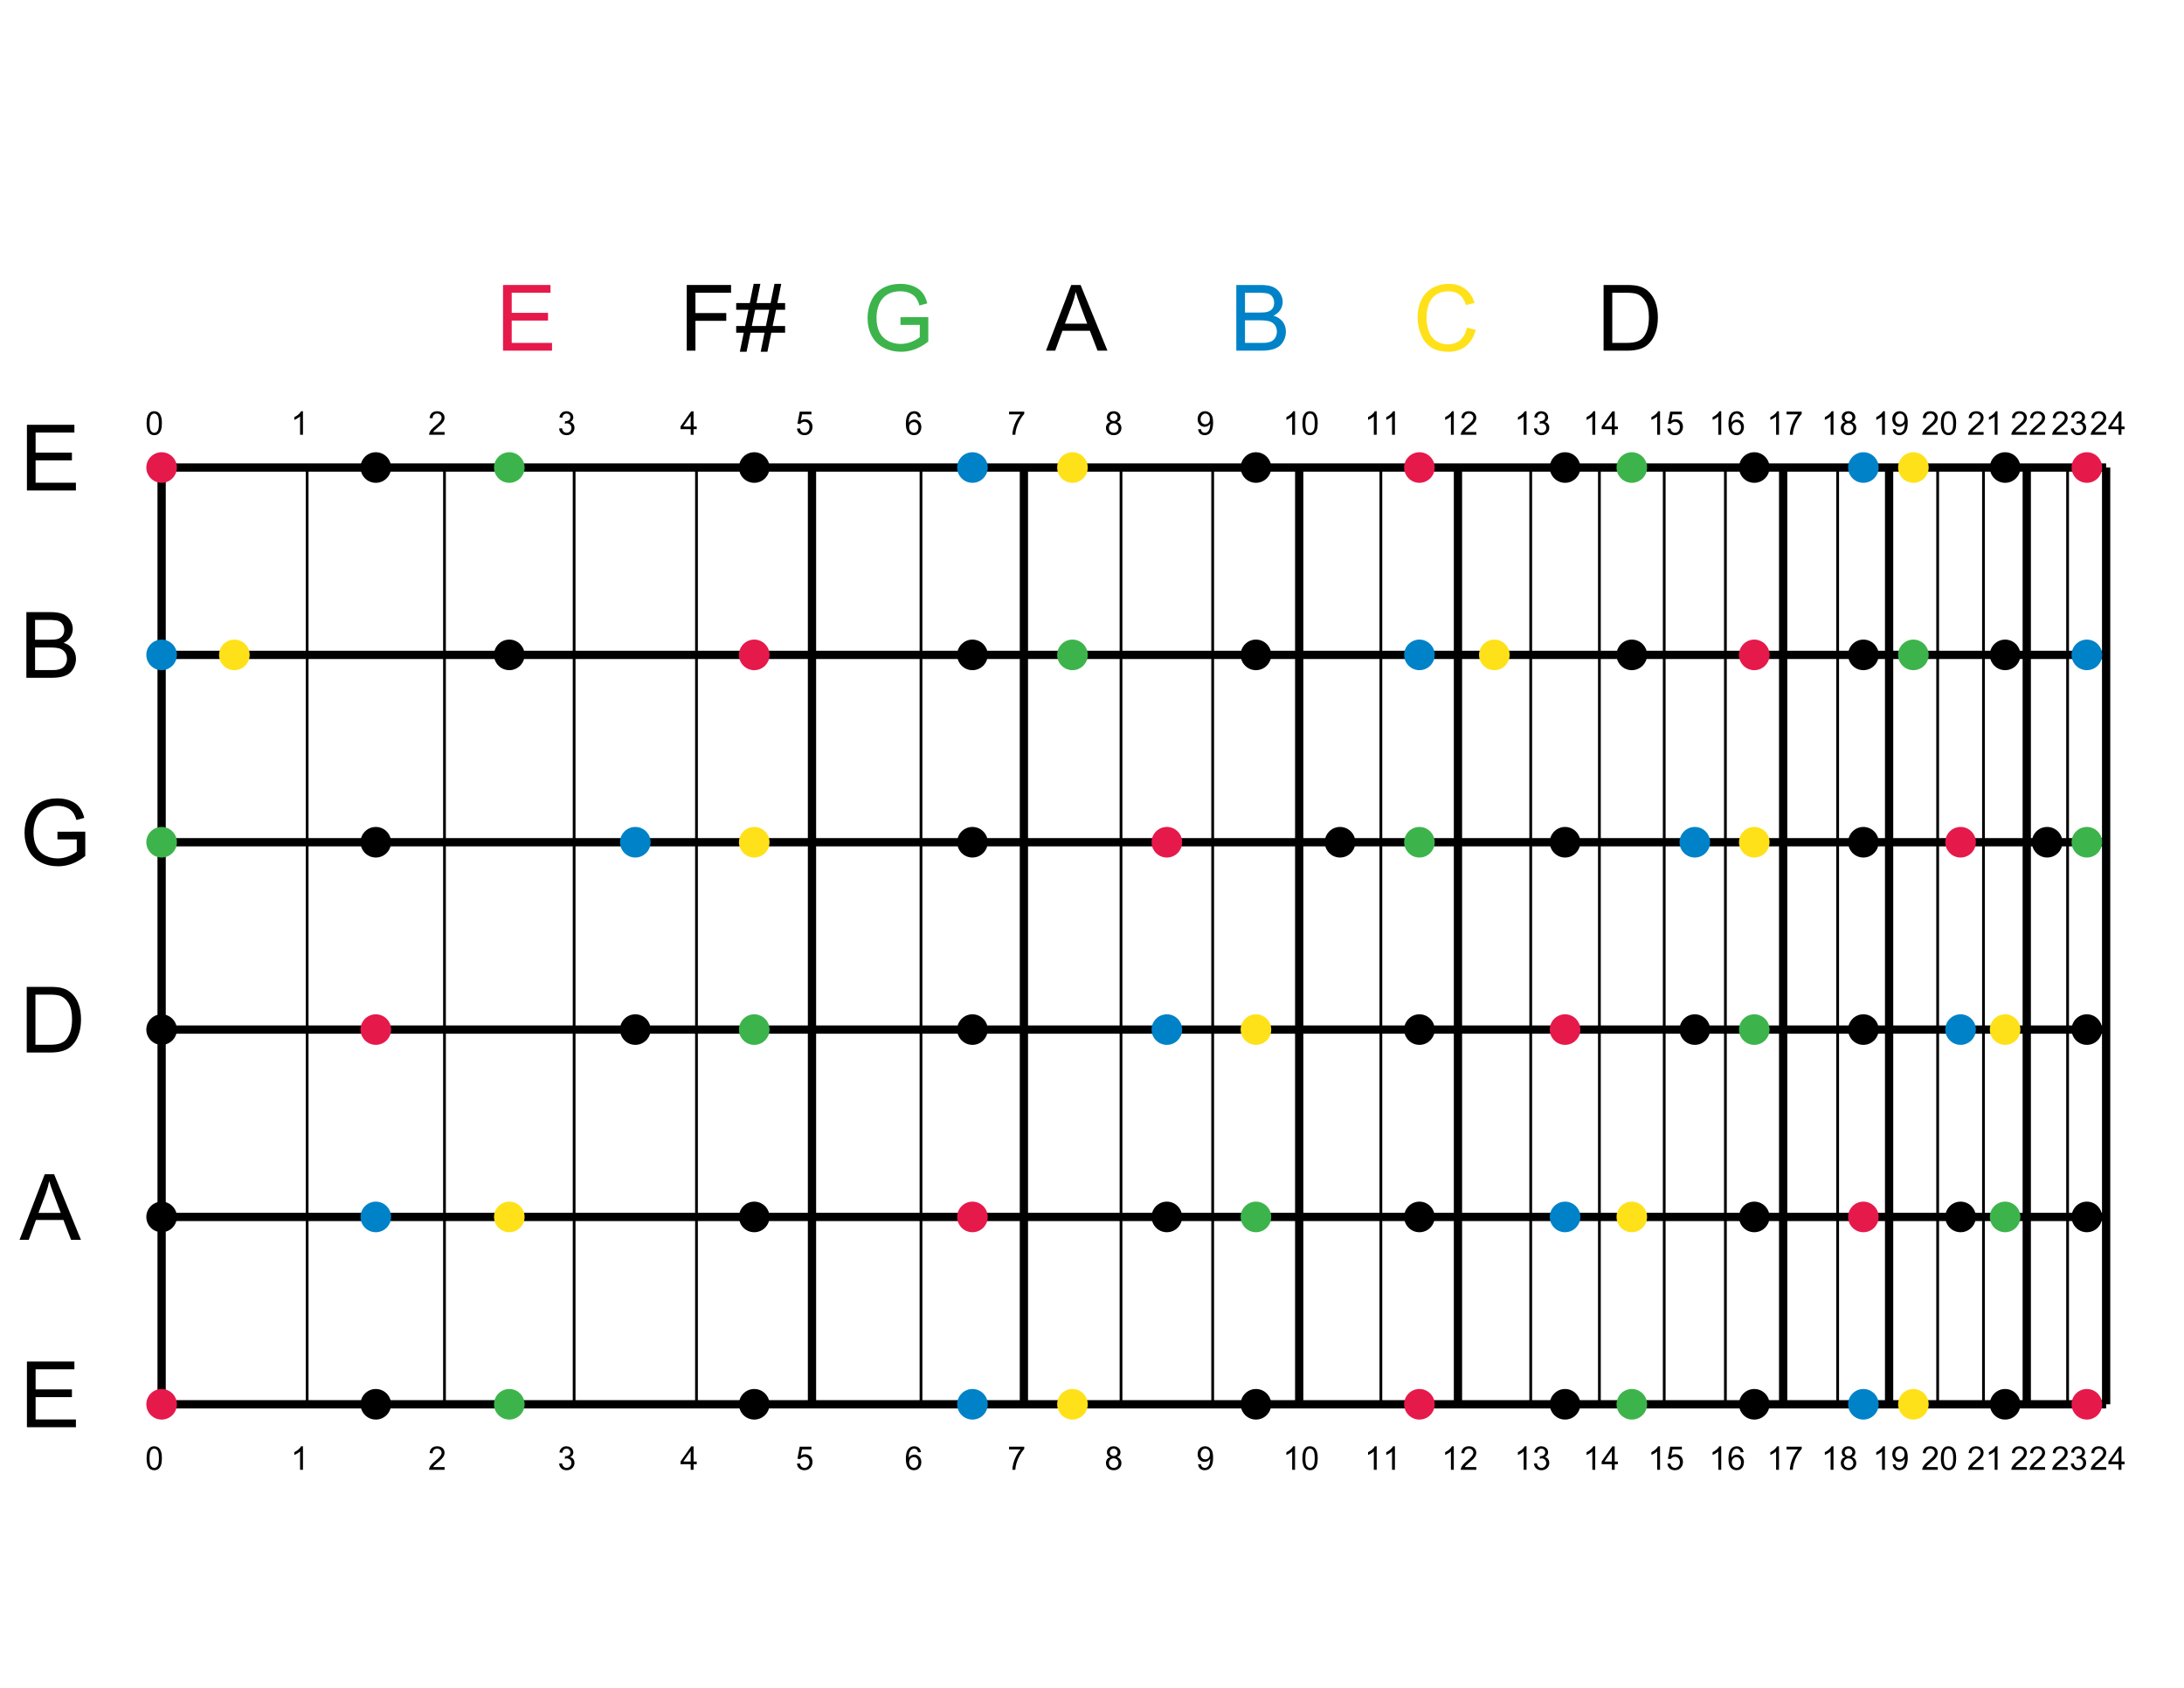 <?xml version="1.0" encoding="UTF-8"?>
<svg xmlns="http://www.w3.org/2000/svg" xmlns:xlink="http://www.w3.org/1999/xlink" width="792pt" height="612pt" viewBox="0 0 792 612" version="1.1">
<defs>
<g>
<symbol overflow="visible" id="glyph0-0">
<path style="stroke:none;" d="M 1.484 0 L 1.484 -7.426 L 7.426 -7.426 L 7.426 0 Z M 1.672 -0.188 L 7.238 -0.188 L 7.238 -7.238 L 1.672 -7.238 Z M 1.672 -0.188 "/>
</symbol>
<symbol overflow="visible" id="glyph0-1">
<path style="stroke:none;" d="M 0.492 -4.195 C 0.492 -5.199 0.594 -6.008 0.801 -6.621 C 1.008 -7.23 1.316 -7.703 1.723 -8.039 C 2.129 -8.371 2.641 -8.535 3.266 -8.539 C 3.719 -8.535 4.121 -8.445 4.465 -8.262 C 4.809 -8.078 5.094 -7.812 5.32 -7.469 C 5.543 -7.121 5.719 -6.699 5.848 -6.203 C 5.973 -5.703 6.035 -5.035 6.039 -4.195 C 6.035 -3.195 5.934 -2.387 5.73 -1.777 C 5.523 -1.16 5.215 -0.688 4.809 -0.355 C 4.398 -0.023 3.883 0.141 3.266 0.145 C 2.441 0.141 1.801 -0.152 1.336 -0.738 C 0.773 -1.441 0.492 -2.594 0.492 -4.195 Z M 1.566 -4.195 C 1.562 -2.797 1.727 -1.867 2.055 -1.406 C 2.379 -0.945 2.781 -0.715 3.266 -0.715 C 3.742 -0.715 4.145 -0.945 4.473 -1.41 C 4.797 -1.871 4.961 -2.801 4.965 -4.195 C 4.961 -5.594 4.797 -6.523 4.473 -6.984 C 4.145 -7.445 3.738 -7.676 3.254 -7.676 C 2.77 -7.676 2.387 -7.473 2.105 -7.066 C 1.742 -6.547 1.562 -5.59 1.566 -4.195 Z M 1.566 -4.195 "/>
</symbol>
<symbol overflow="visible" id="glyph0-2">
<path style="stroke:none;" d="M 4.426 0 L 3.383 0 L 3.383 -6.652 C 3.125 -6.41 2.797 -6.172 2.391 -5.934 C 1.984 -5.691 1.617 -5.512 1.293 -5.395 L 1.293 -6.402 C 1.875 -6.676 2.387 -7.008 2.824 -7.402 C 3.262 -7.789 3.57 -8.168 3.754 -8.539 L 4.426 -8.539 Z M 4.426 0 "/>
</symbol>
<symbol overflow="visible" id="glyph0-3">
<path style="stroke:none;" d="M 5.98 -1.004 L 5.98 0 L 0.359 0 C 0.348 -0.25 0.391 -0.492 0.48 -0.727 C 0.621 -1.109 0.848 -1.484 1.168 -1.855 C 1.48 -2.227 1.938 -2.656 2.535 -3.145 C 3.457 -3.898 4.082 -4.5 4.406 -4.945 C 4.73 -5.387 4.891 -5.805 4.895 -6.199 C 4.891 -6.613 4.742 -6.961 4.449 -7.246 C 4.152 -7.531 3.77 -7.676 3.293 -7.676 C 2.789 -7.676 2.387 -7.523 2.086 -7.223 C 1.785 -6.918 1.633 -6.5 1.629 -5.969 L 0.559 -6.078 C 0.629 -6.875 0.906 -7.488 1.387 -7.91 C 1.863 -8.328 2.508 -8.535 3.316 -8.539 C 4.133 -8.535 4.777 -8.309 5.254 -7.859 C 5.727 -7.402 5.965 -6.844 5.969 -6.18 C 5.965 -5.836 5.895 -5.5 5.758 -5.172 C 5.617 -4.84 5.387 -4.492 5.066 -4.133 C 4.742 -3.766 4.207 -3.27 3.457 -2.641 C 2.828 -2.113 2.426 -1.758 2.25 -1.57 C 2.07 -1.383 1.922 -1.191 1.809 -1.004 Z M 5.98 -1.004 "/>
</symbol>
<symbol overflow="visible" id="glyph0-4">
<path style="stroke:none;" d="M 0.5 -2.246 L 1.543 -2.383 C 1.66 -1.789 1.863 -1.363 2.152 -1.105 C 2.438 -0.844 2.789 -0.715 3.207 -0.715 C 3.695 -0.715 4.113 -0.883 4.453 -1.223 C 4.789 -1.562 4.957 -1.984 4.961 -2.488 C 4.957 -2.965 4.801 -3.359 4.488 -3.672 C 4.176 -3.98 3.777 -4.137 3.293 -4.141 C 3.098 -4.137 2.852 -4.098 2.559 -4.027 L 2.676 -4.941 C 2.742 -4.93 2.797 -4.926 2.844 -4.93 C 3.281 -4.926 3.684 -5.043 4.043 -5.277 C 4.398 -5.508 4.574 -5.867 4.578 -6.352 C 4.574 -6.734 4.445 -7.051 4.188 -7.301 C 3.926 -7.551 3.59 -7.676 3.184 -7.68 C 2.773 -7.676 2.438 -7.547 2.168 -7.297 C 1.895 -7.039 1.719 -6.656 1.648 -6.148 L 0.602 -6.336 C 0.727 -7.031 1.016 -7.574 1.473 -7.961 C 1.922 -8.344 2.484 -8.535 3.16 -8.539 C 3.621 -8.535 4.051 -8.438 4.441 -8.238 C 4.832 -8.039 5.129 -7.766 5.336 -7.426 C 5.543 -7.078 5.648 -6.715 5.648 -6.328 C 5.648 -5.961 5.547 -5.625 5.352 -5.324 C 5.152 -5.02 4.863 -4.781 4.477 -4.605 C 4.977 -4.488 5.367 -4.246 5.648 -3.883 C 5.926 -3.516 6.062 -3.059 6.066 -2.512 C 6.062 -1.766 5.793 -1.137 5.254 -0.621 C 4.711 -0.105 4.027 0.152 3.203 0.152 C 2.453 0.152 1.832 -0.07 1.34 -0.516 C 0.844 -0.961 0.562 -1.535 0.5 -2.246 Z M 0.5 -2.246 "/>
</symbol>
<symbol overflow="visible" id="glyph0-5">
<path style="stroke:none;" d="M 3.84 0 L 3.84 -2.035 L 0.152 -2.035 L 0.152 -2.992 L 4.031 -8.504 L 4.883 -8.504 L 4.883 -2.992 L 6.031 -2.992 L 6.031 -2.035 L 4.883 -2.035 L 4.883 0 Z M 3.84 -2.992 L 3.84 -6.828 L 1.176 -2.992 Z M 3.84 -2.992 "/>
</symbol>
<symbol overflow="visible" id="glyph0-6">
<path style="stroke:none;" d="M 0.492 -2.227 L 1.59 -2.32 C 1.668 -1.785 1.855 -1.383 2.152 -1.117 C 2.445 -0.848 2.805 -0.715 3.227 -0.715 C 3.727 -0.715 4.152 -0.902 4.5 -1.281 C 4.848 -1.66 5.02 -2.164 5.023 -2.789 C 5.02 -3.383 4.852 -3.852 4.52 -4.199 C 4.184 -4.539 3.746 -4.711 3.207 -4.715 C 2.867 -4.711 2.566 -4.633 2.297 -4.484 C 2.023 -4.328 1.809 -4.133 1.66 -3.891 L 0.68 -4.02 L 1.504 -8.387 L 5.73 -8.387 L 5.73 -7.391 L 2.336 -7.391 L 1.879 -5.105 C 2.387 -5.457 2.922 -5.637 3.484 -5.637 C 4.227 -5.637 4.855 -5.379 5.367 -4.863 C 5.875 -4.348 6.129 -3.688 6.133 -2.883 C 6.129 -2.113 5.902 -1.445 5.457 -0.887 C 4.91 -0.199 4.168 0.141 3.227 0.145 C 2.449 0.141 1.816 -0.074 1.332 -0.504 C 0.84 -0.938 0.562 -1.512 0.492 -2.227 Z M 0.492 -2.227 "/>
</symbol>
<symbol overflow="visible" id="glyph0-7">
<path style="stroke:none;" d="M 5.91 -6.422 L 4.871 -6.34 C 4.777 -6.75 4.648 -7.047 4.477 -7.234 C 4.195 -7.527 3.848 -7.676 3.434 -7.68 C 3.098 -7.676 2.805 -7.582 2.559 -7.402 C 2.227 -7.16 1.969 -6.812 1.781 -6.352 C 1.59 -5.891 1.488 -5.234 1.484 -4.387 C 1.734 -4.766 2.043 -5.051 2.406 -5.238 C 2.77 -5.422 3.152 -5.512 3.551 -5.516 C 4.246 -5.512 4.836 -5.258 5.328 -4.746 C 5.812 -4.234 6.059 -3.57 6.062 -2.762 C 6.059 -2.223 5.941 -1.727 5.715 -1.273 C 5.48 -0.812 5.164 -0.461 4.766 -0.219 C 4.359 0.023 3.906 0.141 3.398 0.145 C 2.527 0.141 1.816 -0.176 1.27 -0.812 C 0.719 -1.449 0.445 -2.504 0.445 -3.98 C 0.445 -5.621 0.746 -6.816 1.355 -7.562 C 1.883 -8.211 2.598 -8.535 3.496 -8.539 C 4.164 -8.535 4.711 -8.348 5.141 -7.977 C 5.566 -7.598 5.824 -7.082 5.91 -6.422 Z M 1.648 -2.754 C 1.645 -2.395 1.723 -2.051 1.875 -1.723 C 2.027 -1.395 2.238 -1.145 2.516 -0.973 C 2.789 -0.801 3.078 -0.715 3.383 -0.715 C 3.82 -0.715 4.199 -0.891 4.52 -1.246 C 4.832 -1.602 4.992 -2.086 4.996 -2.699 C 4.992 -3.281 4.836 -3.742 4.523 -4.086 C 4.211 -4.422 3.816 -4.594 3.34 -4.594 C 2.867 -4.594 2.465 -4.422 2.141 -4.086 C 1.809 -3.742 1.645 -3.301 1.648 -2.754 Z M 1.648 -2.754 "/>
</symbol>
<symbol overflow="visible" id="glyph0-8">
<path style="stroke:none;" d="M 0.562 -7.391 L 0.562 -8.395 L 6.066 -8.395 L 6.066 -7.582 C 5.52 -7.004 4.984 -6.238 4.457 -5.285 C 3.922 -4.328 3.512 -3.344 3.227 -2.336 C 3.012 -1.621 2.879 -0.844 2.824 0 L 1.75 0 C 1.762 -0.668 1.895 -1.477 2.145 -2.426 C 2.395 -3.371 2.754 -4.281 3.227 -5.164 C 3.695 -6.039 4.195 -6.781 4.727 -7.391 Z M 0.562 -7.391 "/>
</symbol>
<symbol overflow="visible" id="glyph0-9">
<path style="stroke:none;" d="M 2.102 -4.613 C 1.664 -4.766 1.344 -4.992 1.137 -5.289 C 0.926 -5.582 0.82 -5.934 0.824 -6.348 C 0.82 -6.961 1.043 -7.48 1.488 -7.906 C 1.934 -8.324 2.523 -8.535 3.266 -8.539 C 4.004 -8.535 4.602 -8.32 5.059 -7.891 C 5.508 -7.457 5.734 -6.934 5.738 -6.316 C 5.734 -5.922 5.633 -5.578 5.426 -5.285 C 5.219 -4.992 4.902 -4.766 4.484 -4.613 C 5 -4.438 5.398 -4.164 5.676 -3.785 C 5.945 -3.406 6.082 -2.953 6.086 -2.43 C 6.082 -1.699 5.824 -1.09 5.312 -0.598 C 4.797 -0.105 4.121 0.141 3.285 0.145 C 2.441 0.141 1.762 -0.105 1.25 -0.602 C 0.734 -1.098 0.48 -1.719 0.48 -2.461 C 0.48 -3.012 0.621 -3.473 0.902 -3.848 C 1.184 -4.219 1.582 -4.473 2.102 -4.613 Z M 1.891 -6.379 C 1.887 -5.977 2.016 -5.648 2.277 -5.395 C 2.535 -5.137 2.871 -5.008 3.289 -5.012 C 3.688 -5.008 4.02 -5.137 4.277 -5.391 C 4.535 -5.645 4.664 -5.953 4.664 -6.324 C 4.664 -6.703 4.531 -7.027 4.266 -7.289 C 4 -7.547 3.668 -7.676 3.277 -7.68 C 2.875 -7.676 2.547 -7.547 2.285 -7.297 C 2.02 -7.039 1.887 -6.734 1.891 -6.379 Z M 1.555 -2.453 C 1.551 -2.152 1.621 -1.863 1.766 -1.59 C 1.902 -1.309 2.113 -1.094 2.395 -0.941 C 2.672 -0.789 2.973 -0.715 3.293 -0.715 C 3.793 -0.715 4.203 -0.875 4.531 -1.195 C 4.852 -1.516 5.016 -1.922 5.02 -2.418 C 5.016 -2.918 4.848 -3.332 4.516 -3.664 C 4.18 -3.992 3.762 -4.16 3.262 -4.16 C 2.766 -4.16 2.359 -3.996 2.039 -3.672 C 1.715 -3.344 1.551 -2.938 1.555 -2.453 Z M 1.555 -2.453 "/>
</symbol>
<symbol overflow="visible" id="glyph0-10">
<path style="stroke:none;" d="M 0.648 -1.965 L 1.652 -2.059 C 1.738 -1.582 1.898 -1.242 2.141 -1.031 C 2.375 -0.82 2.684 -0.715 3.062 -0.715 C 3.379 -0.715 3.66 -0.785 3.906 -0.934 C 4.145 -1.078 4.344 -1.277 4.5 -1.523 C 4.656 -1.766 4.785 -2.094 4.891 -2.516 C 4.992 -2.93 5.043 -3.355 5.047 -3.793 C 5.043 -3.836 5.043 -3.906 5.039 -4.004 C 4.828 -3.668 4.543 -3.398 4.184 -3.191 C 3.824 -2.984 3.434 -2.883 3.012 -2.883 C 2.305 -2.883 1.707 -3.137 1.223 -3.648 C 0.734 -4.156 0.492 -4.828 0.492 -5.668 C 0.492 -6.527 0.746 -7.223 1.254 -7.75 C 1.762 -8.273 2.398 -8.535 3.168 -8.539 C 3.719 -8.535 4.223 -8.387 4.684 -8.09 C 5.137 -7.789 5.484 -7.363 5.727 -6.816 C 5.961 -6.262 6.082 -5.465 6.086 -4.426 C 6.082 -3.336 5.965 -2.473 5.73 -1.828 C 5.496 -1.184 5.145 -0.691 4.68 -0.359 C 4.211 -0.023 3.664 0.141 3.039 0.145 C 2.371 0.141 1.828 -0.043 1.41 -0.41 C 0.984 -0.777 0.73 -1.293 0.648 -1.965 Z M 4.926 -5.719 C 4.922 -6.316 4.762 -6.789 4.445 -7.145 C 4.125 -7.496 3.742 -7.676 3.293 -7.676 C 2.828 -7.676 2.422 -7.484 2.082 -7.105 C 1.734 -6.727 1.562 -6.234 1.566 -5.633 C 1.562 -5.086 1.727 -4.648 2.055 -4.312 C 2.379 -3.973 2.781 -3.801 3.266 -3.805 C 3.746 -3.801 4.145 -3.973 4.457 -4.312 C 4.766 -4.648 4.922 -5.117 4.926 -5.719 Z M 4.926 -5.719 "/>
</symbol>
<symbol overflow="visible" id="glyph1-0">
<path style="stroke:none;" d="M 4.156 0 L 4.156 -20.789 L 20.789 -20.789 L 20.789 0 Z M 4.68 -0.52 L 20.27 -0.52 L 20.27 -20.27 L 4.68 -20.27 Z M 4.68 -0.52 "/>
</symbol>
<symbol overflow="visible" id="glyph1-1">
<path style="stroke:none;" d="M 2.633 0 L 2.633 -23.812 L 19.848 -23.812 L 19.848 -21 L 5.781 -21 L 5.781 -13.707 L 18.953 -13.707 L 18.953 -10.914 L 5.781 -10.914 L 5.781 -2.809 L 20.398 -2.809 L 20.398 0 Z M 2.633 0 "/>
</symbol>
<symbol overflow="visible" id="glyph1-2">
<path style="stroke:none;" d="M -0.047 0 L 9.094 -23.812 L 12.492 -23.812 L 22.234 0 L 18.645 0 L 15.867 -7.211 L 5.914 -7.211 L 3.297 0 Z M 6.82 -9.777 L 14.895 -9.777 L 12.41 -16.371 C 11.652 -18.371 11.086 -20.016 10.719 -21.309 C 10.414 -19.781 9.988 -18.266 9.438 -16.762 Z M 6.82 -9.777 "/>
</symbol>
<symbol overflow="visible" id="glyph1-3">
<path style="stroke:none;" d="M 2.566 0 L 2.566 -23.812 L 10.77 -23.812 C 12.621 -23.812 14.031 -23.695 15.008 -23.469 C 16.367 -23.152 17.531 -22.586 18.5 -21.766 C 19.75 -20.699 20.691 -19.344 21.316 -17.695 C 21.938 -16.043 22.246 -14.156 22.25 -12.035 C 22.246 -10.227 22.035 -8.621 21.617 -7.227 C 21.191 -5.828 20.652 -4.672 19.992 -3.758 C 19.332 -2.84 18.609 -2.121 17.824 -1.598 C 17.039 -1.07 16.09 -0.672 14.984 -0.406 C 13.871 -0.133 12.598 0 11.16 0 Z M 5.719 -2.809 L 10.801 -2.809 C 12.367 -2.805 13.602 -2.953 14.496 -3.246 C 15.387 -3.539 16.098 -3.949 16.633 -4.484 C 17.379 -5.227 17.961 -6.23 18.379 -7.496 C 18.793 -8.754 19 -10.285 19.004 -12.086 C 19 -14.574 18.594 -16.488 17.777 -17.824 C 16.957 -19.16 15.961 -20.055 14.797 -20.516 C 13.949 -20.836 12.59 -21 10.719 -21 L 5.719 -21 Z M 5.719 -2.809 "/>
</symbol>
<symbol overflow="visible" id="glyph1-4">
<path style="stroke:none;" d="M 13.707 -9.34 L 13.707 -12.133 L 23.793 -12.148 L 23.793 -3.312 C 22.242 -2.074 20.645 -1.148 19.004 -0.527 C 17.355 0.094 15.668 0.402 13.938 0.406 C 11.594 0.402 9.469 -0.094 7.559 -1.094 C 5.648 -2.094 4.203 -3.543 3.23 -5.441 C 2.254 -7.336 1.77 -9.453 1.77 -11.793 C 1.77 -14.109 2.254 -16.273 3.223 -18.281 C 4.191 -20.289 5.586 -21.777 7.406 -22.754 C 9.227 -23.727 11.32 -24.215 13.691 -24.219 C 15.41 -24.215 16.965 -23.938 18.359 -23.379 C 19.75 -22.82 20.844 -22.043 21.633 -21.047 C 22.422 -20.051 23.023 -18.75 23.438 -17.152 L 20.594 -16.371 C 20.234 -17.582 19.789 -18.535 19.262 -19.23 C 18.73 -19.922 17.973 -20.477 16.988 -20.895 C 16 -21.309 14.906 -21.516 13.707 -21.52 C 12.262 -21.516 11.02 -21.297 9.973 -20.863 C 8.922 -20.422 8.074 -19.844 7.43 -19.133 C 6.785 -18.414 6.285 -17.629 5.93 -16.777 C 5.32 -15.301 5.016 -13.707 5.02 -11.988 C 5.016 -9.863 5.379 -8.086 6.113 -6.66 C 6.84 -5.227 7.906 -4.164 9.305 -3.477 C 10.703 -2.781 12.188 -2.438 13.758 -2.438 C 15.121 -2.438 16.453 -2.699 17.754 -3.223 C 19.051 -3.746 20.035 -4.305 20.707 -4.906 L 20.707 -9.34 Z M 13.707 -9.34 "/>
</symbol>
<symbol overflow="visible" id="glyph1-5">
<path style="stroke:none;" d="M 2.438 0 L 2.438 -23.812 L 11.371 -23.812 C 13.188 -23.812 14.645 -23.57 15.746 -23.09 C 16.84 -22.605 17.703 -21.863 18.328 -20.863 C 18.949 -19.859 19.258 -18.812 19.262 -17.719 C 19.258 -16.703 18.984 -15.742 18.434 -14.844 C 17.879 -13.941 17.043 -13.219 15.934 -12.668 C 17.371 -12.246 18.48 -11.523 19.254 -10.508 C 20.027 -9.484 20.414 -8.285 20.418 -6.902 C 20.414 -5.785 20.18 -4.746 19.711 -3.793 C 19.238 -2.832 18.656 -2.094 17.965 -1.574 C 17.27 -1.055 16.398 -0.664 15.355 -0.398 C 14.309 -0.133 13.027 0 11.516 0 Z M 5.586 -13.805 L 10.734 -13.805 C 12.133 -13.805 13.133 -13.895 13.742 -14.082 C 14.539 -14.316 15.145 -14.711 15.551 -15.266 C 15.957 -15.816 16.16 -16.512 16.16 -17.348 C 16.16 -18.133 15.969 -18.828 15.59 -19.434 C 15.211 -20.031 14.672 -20.441 13.969 -20.668 C 13.266 -20.887 12.059 -21 10.348 -21 L 5.586 -21 Z M 5.586 -2.809 L 11.516 -2.809 C 12.531 -2.805 13.246 -2.844 13.66 -2.922 C 14.379 -3.051 14.984 -3.266 15.477 -3.57 C 15.961 -3.871 16.363 -4.312 16.68 -4.895 C 16.992 -5.473 17.148 -6.145 17.152 -6.902 C 17.148 -7.789 16.922 -8.559 16.469 -9.215 C 16.012 -9.867 15.383 -10.328 14.578 -10.598 C 13.77 -10.859 12.605 -10.992 11.094 -10.996 L 5.586 -10.996 Z M 5.586 -2.809 "/>
</symbol>
<symbol overflow="visible" id="glyph1-6">
<path style="stroke:none;" d="M 2.73 0 L 2.73 -23.812 L 18.793 -23.812 L 18.793 -21 L 5.879 -21 L 5.879 -13.629 L 17.055 -13.629 L 17.055 -10.816 L 5.879 -10.816 L 5.879 0 Z M 2.73 0 "/>
</symbol>
<symbol overflow="visible" id="glyph1-7">
<path style="stroke:none;" d="M 1.672 0.406 L 3.086 -6.512 L 0.34 -6.512 L 0.34 -8.934 L 3.574 -8.934 L 4.773 -14.828 L 0.34 -14.828 L 0.34 -17.25 L 5.262 -17.25 L 6.676 -24.219 L 9.113 -24.219 L 7.699 -17.25 L 12.816 -17.25 L 14.227 -24.219 L 16.68 -24.219 L 15.27 -17.25 L 18.078 -17.25 L 18.078 -14.828 L 14.781 -14.828 L 13.562 -8.934 L 18.078 -8.934 L 18.078 -6.512 L 13.074 -6.512 L 11.66 0.406 L 9.227 0.406 L 10.621 -6.512 L 5.523 -6.512 L 4.109 0.406 Z M 6.008 -8.934 L 11.109 -8.934 L 12.328 -14.828 L 7.211 -14.828 Z M 6.008 -8.934 "/>
</symbol>
<symbol overflow="visible" id="glyph1-8">
<path style="stroke:none;" d="M 19.555 -8.348 L 22.707 -7.551 C 22.043 -4.961 20.855 -2.988 19.141 -1.633 C 17.422 -0.273 15.324 0.402 12.848 0.406 C 10.281 0.402 8.195 -0.117 6.586 -1.16 C 4.977 -2.207 3.75 -3.719 2.914 -5.699 C 2.07 -7.68 1.652 -9.809 1.656 -12.086 C 1.652 -14.562 2.125 -16.727 3.078 -18.574 C 4.023 -20.418 5.371 -21.82 7.121 -22.781 C 8.867 -23.738 10.793 -24.215 12.895 -24.219 C 15.273 -24.215 17.277 -23.609 18.906 -22.398 C 20.527 -21.184 21.66 -19.477 22.301 -17.281 L 19.199 -16.551 C 18.645 -18.281 17.844 -19.543 16.793 -20.332 C 15.742 -21.121 14.422 -21.516 12.832 -21.52 C 11 -21.516 9.469 -21.078 8.242 -20.203 C 7.012 -19.328 6.148 -18.148 5.652 -16.672 C 5.152 -15.191 4.902 -13.668 4.906 -12.102 C 4.902 -10.07 5.199 -8.305 5.789 -6.797 C 6.379 -5.285 7.297 -4.156 8.543 -3.41 C 9.785 -2.66 11.133 -2.285 12.586 -2.289 C 14.352 -2.285 15.844 -2.793 17.07 -3.816 C 18.289 -4.832 19.117 -6.344 19.555 -8.348 Z M 19.555 -8.348 "/>
</symbol>
</g>
</defs>
<g id="surface1">
<g style="fill:rgb(0%,0%,0%);fill-opacity:1;">
  <use xlink:href="#glyph0-1" x="52.668" y="157.645"/>
</g>
<path style="fill:none;stroke-width:3;stroke-linecap:butt;stroke-linejoin:miter;stroke:rgb(0%,0%,0%);stroke-opacity:1;stroke-miterlimit:10;" d="M 58.609 169.523 L 58.609 509.184 "/>
<g style="fill:rgb(0%,0%,0%);fill-opacity:1;">
  <use xlink:href="#glyph0-1" x="52.668" y="532.945"/>
</g>
<g style="fill:rgb(0%,0%,0%);fill-opacity:1;">
  <use xlink:href="#glyph0-2" x="105.438" y="157.645"/>
</g>
<path style="fill:none;stroke-width:1;stroke-linecap:butt;stroke-linejoin:miter;stroke:rgb(0%,0%,0%);stroke-opacity:1;stroke-miterlimit:10;" d="M 111.379 169.523 L 111.379 509.184 "/>
<g style="fill:rgb(0%,0%,0%);fill-opacity:1;">
  <use xlink:href="#glyph0-2" x="105.438" y="532.945"/>
</g>
<g style="fill:rgb(0%,0%,0%);fill-opacity:1;">
  <use xlink:href="#glyph0-3" x="155.246" y="157.645"/>
</g>
<path style="fill:none;stroke-width:1;stroke-linecap:butt;stroke-linejoin:miter;stroke:rgb(0%,0%,0%);stroke-opacity:1;stroke-miterlimit:10;" d="M 161.188 169.523 L 161.188 509.184 "/>
<g style="fill:rgb(0%,0%,0%);fill-opacity:1;">
  <use xlink:href="#glyph0-3" x="155.246" y="532.945"/>
</g>
<g style="fill:rgb(0%,0%,0%);fill-opacity:1;">
  <use xlink:href="#glyph0-4" x="202.258" y="157.645"/>
</g>
<path style="fill:none;stroke-width:1;stroke-linecap:butt;stroke-linejoin:miter;stroke:rgb(0%,0%,0%);stroke-opacity:1;stroke-miterlimit:10;" d="M 208.199 169.523 L 208.199 509.184 "/>
<g style="fill:rgb(0%,0%,0%);fill-opacity:1;">
  <use xlink:href="#glyph0-4" x="202.258" y="532.945"/>
</g>
<g style="fill:rgb(0%,0%,0%);fill-opacity:1;">
  <use xlink:href="#glyph0-5" x="246.633" y="157.645"/>
</g>
<path style="fill:none;stroke-width:1;stroke-linecap:butt;stroke-linejoin:miter;stroke:rgb(0%,0%,0%);stroke-opacity:1;stroke-miterlimit:10;" d="M 252.574 169.523 L 252.574 509.184 "/>
<g style="fill:rgb(0%,0%,0%);fill-opacity:1;">
  <use xlink:href="#glyph0-5" x="246.633" y="532.945"/>
</g>
<g style="fill:rgb(0%,0%,0%);fill-opacity:1;">
  <use xlink:href="#glyph0-6" x="288.516" y="157.645"/>
</g>
<path style="fill:none;stroke-width:3;stroke-linecap:butt;stroke-linejoin:miter;stroke:rgb(0%,0%,0%);stroke-opacity:1;stroke-miterlimit:10;" d="M 294.457 169.523 L 294.457 509.184 "/>
<g style="fill:rgb(0%,0%,0%);fill-opacity:1;">
  <use xlink:href="#glyph0-6" x="288.516" y="532.945"/>
</g>
<g style="fill:rgb(0%,0%,0%);fill-opacity:1;">
  <use xlink:href="#glyph0-7" x="328.051" y="157.645"/>
</g>
<path style="fill:none;stroke-width:1;stroke-linecap:butt;stroke-linejoin:miter;stroke:rgb(0%,0%,0%);stroke-opacity:1;stroke-miterlimit:10;" d="M 333.988 169.523 L 333.988 509.184 "/>
<g style="fill:rgb(0%,0%,0%);fill-opacity:1;">
  <use xlink:href="#glyph0-7" x="328.051" y="532.945"/>
</g>
<g style="fill:rgb(0%,0%,0%);fill-opacity:1;">
  <use xlink:href="#glyph0-8" x="365.363" y="157.645"/>
</g>
<path style="fill:none;stroke-width:3;stroke-linecap:butt;stroke-linejoin:miter;stroke:rgb(0%,0%,0%);stroke-opacity:1;stroke-miterlimit:10;" d="M 371.305 169.523 L 371.305 509.184 "/>
<g style="fill:rgb(0%,0%,0%);fill-opacity:1;">
  <use xlink:href="#glyph0-8" x="365.363" y="532.945"/>
</g>
<g style="fill:rgb(0%,0%,0%);fill-opacity:1;">
  <use xlink:href="#glyph0-9" x="400.582" y="157.645"/>
</g>
<path style="fill:none;stroke-width:1;stroke-linecap:butt;stroke-linejoin:miter;stroke:rgb(0%,0%,0%);stroke-opacity:1;stroke-miterlimit:10;" d="M 406.523 169.523 L 406.523 509.184 "/>
<g style="fill:rgb(0%,0%,0%);fill-opacity:1;">
  <use xlink:href="#glyph0-9" x="400.582" y="532.945"/>
</g>
<g style="fill:rgb(0%,0%,0%);fill-opacity:1;">
  <use xlink:href="#glyph0-10" x="433.824" y="157.645"/>
</g>
<path style="fill:none;stroke-width:1;stroke-linecap:butt;stroke-linejoin:miter;stroke:rgb(0%,0%,0%);stroke-opacity:1;stroke-miterlimit:10;" d="M 439.766 169.523 L 439.766 509.184 "/>
<g style="fill:rgb(0%,0%,0%);fill-opacity:1;">
  <use xlink:href="#glyph0-10" x="433.824" y="532.945"/>
</g>
<g style="fill:rgb(0%,0%,0%);fill-opacity:1;">
  <use xlink:href="#glyph0-2" x="465.203" y="157.645"/>
  <use xlink:href="#glyph0-1" x="471.81" y="157.645"/>
</g>
<path style="fill:none;stroke-width:3;stroke-linecap:butt;stroke-linejoin:miter;stroke:rgb(0%,0%,0%);stroke-opacity:1;stroke-miterlimit:10;" d="M 471.141 169.523 L 471.141 509.184 "/>
<g style="fill:rgb(0%,0%,0%);fill-opacity:1;">
  <use xlink:href="#glyph0-2" x="465.203" y="532.945"/>
  <use xlink:href="#glyph0-1" x="471.81" y="532.945"/>
</g>
<g style="fill:rgb(0%,0%,0%);fill-opacity:1;">
  <use xlink:href="#glyph0-2" x="494.816" y="157.645"/>
  <use xlink:href="#glyph0-2" x="501.423" y="157.645"/>
</g>
<path style="fill:none;stroke-width:1;stroke-linecap:butt;stroke-linejoin:miter;stroke:rgb(0%,0%,0%);stroke-opacity:1;stroke-miterlimit:10;" d="M 500.758 169.523 L 500.758 509.184 "/>
<g style="fill:rgb(0%,0%,0%);fill-opacity:1;">
  <use xlink:href="#glyph0-2" x="494.816" y="532.945"/>
  <use xlink:href="#glyph0-2" x="501.423" y="532.945"/>
</g>
<g style="fill:rgb(0%,0%,0%);fill-opacity:1;">
  <use xlink:href="#glyph0-2" x="522.773" y="157.645"/>
  <use xlink:href="#glyph0-3" x="529.381" y="157.645"/>
</g>
<path style="fill:none;stroke-width:3;stroke-linecap:butt;stroke-linejoin:miter;stroke:rgb(0%,0%,0%);stroke-opacity:1;stroke-miterlimit:10;" d="M 528.711 169.523 L 528.711 509.184 "/>
<g style="fill:rgb(0%,0%,0%);fill-opacity:1;">
  <use xlink:href="#glyph0-2" x="522.773" y="532.945"/>
  <use xlink:href="#glyph0-3" x="529.381" y="532.945"/>
</g>
<g style="fill:rgb(0%,0%,0%);fill-opacity:1;">
  <use xlink:href="#glyph0-2" x="549.156" y="157.645"/>
  <use xlink:href="#glyph0-4" x="555.763" y="157.645"/>
</g>
<path style="fill:none;stroke-width:1;stroke-linecap:butt;stroke-linejoin:miter;stroke:rgb(0%,0%,0%);stroke-opacity:1;stroke-miterlimit:10;" d="M 555.098 169.523 L 555.098 509.184 "/>
<g style="fill:rgb(0%,0%,0%);fill-opacity:1;">
  <use xlink:href="#glyph0-2" x="549.156" y="532.945"/>
  <use xlink:href="#glyph0-4" x="555.763" y="532.945"/>
</g>
<g style="fill:rgb(0%,0%,0%);fill-opacity:1;">
  <use xlink:href="#glyph0-2" x="574.062" y="157.645"/>
  <use xlink:href="#glyph0-5" x="580.67" y="157.645"/>
</g>
<path style="fill:none;stroke-width:1;stroke-linecap:butt;stroke-linejoin:miter;stroke:rgb(0%,0%,0%);stroke-opacity:1;stroke-miterlimit:10;" d="M 580 169.523 L 580 509.184 "/>
<g style="fill:rgb(0%,0%,0%);fill-opacity:1;">
  <use xlink:href="#glyph0-2" x="574.062" y="532.945"/>
  <use xlink:href="#glyph0-5" x="580.67" y="532.945"/>
</g>
<g style="fill:rgb(0%,0%,0%);fill-opacity:1;">
  <use xlink:href="#glyph0-2" x="597.566" y="157.645"/>
  <use xlink:href="#glyph0-6" x="604.173" y="157.645"/>
</g>
<path style="fill:none;stroke-width:1;stroke-linecap:butt;stroke-linejoin:miter;stroke:rgb(0%,0%,0%);stroke-opacity:1;stroke-miterlimit:10;" d="M 603.508 169.523 L 603.508 509.184 "/>
<g style="fill:rgb(0%,0%,0%);fill-opacity:1;">
  <use xlink:href="#glyph0-2" x="597.566" y="532.945"/>
  <use xlink:href="#glyph0-6" x="604.173" y="532.945"/>
</g>
<g style="fill:rgb(0%,0%,0%);fill-opacity:1;">
  <use xlink:href="#glyph0-2" x="619.754" y="157.645"/>
  <use xlink:href="#glyph0-7" x="626.361" y="157.645"/>
</g>
<path style="fill:none;stroke-width:1;stroke-linecap:butt;stroke-linejoin:miter;stroke:rgb(0%,0%,0%);stroke-opacity:1;stroke-miterlimit:10;" d="M 625.695 169.523 L 625.695 509.184 "/>
<g style="fill:rgb(0%,0%,0%);fill-opacity:1;">
  <use xlink:href="#glyph0-2" x="619.754" y="532.945"/>
  <use xlink:href="#glyph0-7" x="626.361" y="532.945"/>
</g>
<g style="fill:rgb(0%,0%,0%);fill-opacity:1;">
  <use xlink:href="#glyph0-2" x="640.695" y="157.645"/>
  <use xlink:href="#glyph0-8" x="647.302" y="157.645"/>
</g>
<path style="fill:none;stroke-width:3;stroke-linecap:butt;stroke-linejoin:miter;stroke:rgb(0%,0%,0%);stroke-opacity:1;stroke-miterlimit:10;" d="M 646.637 169.523 L 646.637 509.184 "/>
<g style="fill:rgb(0%,0%,0%);fill-opacity:1;">
  <use xlink:href="#glyph0-2" x="640.695" y="532.945"/>
  <use xlink:href="#glyph0-8" x="647.302" y="532.945"/>
</g>
<g style="fill:rgb(0%,0%,0%);fill-opacity:1;">
  <use xlink:href="#glyph0-2" x="660.461" y="157.645"/>
  <use xlink:href="#glyph0-9" x="667.068" y="157.645"/>
</g>
<path style="fill:none;stroke-width:1;stroke-linecap:butt;stroke-linejoin:miter;stroke:rgb(0%,0%,0%);stroke-opacity:1;stroke-miterlimit:10;" d="M 666.402 169.523 L 666.402 509.184 "/>
<g style="fill:rgb(0%,0%,0%);fill-opacity:1;">
  <use xlink:href="#glyph0-2" x="660.461" y="532.945"/>
  <use xlink:href="#glyph0-9" x="667.068" y="532.945"/>
</g>
<g style="fill:rgb(0%,0%,0%);fill-opacity:1;">
  <use xlink:href="#glyph0-2" x="679.117" y="157.645"/>
  <use xlink:href="#glyph0-10" x="685.724" y="157.645"/>
</g>
<path style="fill:none;stroke-width:3;stroke-linecap:butt;stroke-linejoin:miter;stroke:rgb(0%,0%,0%);stroke-opacity:1;stroke-miterlimit:10;" d="M 685.059 169.523 L 685.059 509.184 "/>
<g style="fill:rgb(0%,0%,0%);fill-opacity:1;">
  <use xlink:href="#glyph0-2" x="679.117" y="532.945"/>
  <use xlink:href="#glyph0-10" x="685.724" y="532.945"/>
</g>
<g style="fill:rgb(0%,0%,0%);fill-opacity:1;">
  <use xlink:href="#glyph0-3" x="696.727" y="157.645"/>
  <use xlink:href="#glyph0-1" x="703.334" y="157.645"/>
</g>
<path style="fill:none;stroke-width:1;stroke-linecap:butt;stroke-linejoin:miter;stroke:rgb(0%,0%,0%);stroke-opacity:1;stroke-miterlimit:10;" d="M 702.668 169.523 L 702.668 509.184 "/>
<g style="fill:rgb(0%,0%,0%);fill-opacity:1;">
  <use xlink:href="#glyph0-3" x="696.727" y="532.945"/>
  <use xlink:href="#glyph0-1" x="703.334" y="532.945"/>
</g>
<g style="fill:rgb(0%,0%,0%);fill-opacity:1;">
  <use xlink:href="#glyph0-3" x="713.348" y="157.645"/>
  <use xlink:href="#glyph0-2" x="719.955" y="157.645"/>
</g>
<path style="fill:none;stroke-width:1;stroke-linecap:butt;stroke-linejoin:miter;stroke:rgb(0%,0%,0%);stroke-opacity:1;stroke-miterlimit:10;" d="M 719.289 169.523 L 719.289 509.184 "/>
<g style="fill:rgb(0%,0%,0%);fill-opacity:1;">
  <use xlink:href="#glyph0-3" x="713.348" y="532.945"/>
  <use xlink:href="#glyph0-2" x="719.955" y="532.945"/>
</g>
<g style="fill:rgb(0%,0%,0%);fill-opacity:1;">
  <use xlink:href="#glyph0-3" x="729.039" y="157.645"/>
  <use xlink:href="#glyph0-3" x="735.646" y="157.645"/>
</g>
<path style="fill:none;stroke-width:3;stroke-linecap:butt;stroke-linejoin:miter;stroke:rgb(0%,0%,0%);stroke-opacity:1;stroke-miterlimit:10;" d="M 734.977 169.523 L 734.977 509.184 "/>
<g style="fill:rgb(0%,0%,0%);fill-opacity:1;">
  <use xlink:href="#glyph0-3" x="729.039" y="532.945"/>
  <use xlink:href="#glyph0-3" x="735.646" y="532.945"/>
</g>
<g style="fill:rgb(0%,0%,0%);fill-opacity:1;">
  <use xlink:href="#glyph0-3" x="743.848" y="157.645"/>
  <use xlink:href="#glyph0-4" x="750.455" y="157.645"/>
</g>
<path style="fill:none;stroke-width:1;stroke-linecap:butt;stroke-linejoin:miter;stroke:rgb(0%,0%,0%);stroke-opacity:1;stroke-miterlimit:10;" d="M 749.785 169.523 L 749.785 509.184 "/>
<g style="fill:rgb(0%,0%,0%);fill-opacity:1;">
  <use xlink:href="#glyph0-3" x="743.848" y="532.945"/>
  <use xlink:href="#glyph0-4" x="750.455" y="532.945"/>
</g>
<g style="fill:rgb(0%,0%,0%);fill-opacity:1;">
  <use xlink:href="#glyph0-3" x="757.824" y="157.645"/>
  <use xlink:href="#glyph0-5" x="764.431" y="157.645"/>
</g>
<path style="fill:none;stroke-width:3;stroke-linecap:butt;stroke-linejoin:miter;stroke:rgb(0%,0%,0%);stroke-opacity:1;stroke-miterlimit:10;" d="M 763.762 169.523 L 763.762 509.184 "/>
<g style="fill:rgb(0%,0%,0%);fill-opacity:1;">
  <use xlink:href="#glyph0-3" x="757.824" y="532.945"/>
  <use xlink:href="#glyph0-5" x="764.431" y="532.945"/>
</g>
<g style="fill:rgb(0%,0%,0%);fill-opacity:1;">
  <use xlink:href="#glyph1-1" x="7.129" y="517.5"/>
</g>
<path style="fill:none;stroke-width:3;stroke-linecap:butt;stroke-linejoin:miter;stroke:rgb(0%,0%,0%);stroke-opacity:1;stroke-miterlimit:10;" d="M 58.609 509.184 L 763.762 509.184 "/>
<g style="fill:rgb(0%,0%,0%);fill-opacity:1;">
  <use xlink:href="#glyph1-2" x="7.129" y="449.566"/>
</g>
<path style="fill:none;stroke-width:3;stroke-linecap:butt;stroke-linejoin:miter;stroke:rgb(0%,0%,0%);stroke-opacity:1;stroke-miterlimit:10;" d="M 58.609 441.254 L 763.762 441.254 "/>
<g style="fill:rgb(0%,0%,0%);fill-opacity:1;">
  <use xlink:href="#glyph1-3" x="7.129" y="381.637"/>
</g>
<path style="fill:none;stroke-width:3;stroke-linecap:butt;stroke-linejoin:miter;stroke:rgb(0%,0%,0%);stroke-opacity:1;stroke-miterlimit:10;" d="M 58.609 373.32 L 763.762 373.32 "/>
<g style="fill:rgb(0%,0%,0%);fill-opacity:1;">
  <use xlink:href="#glyph1-4" x="7.129" y="313.703"/>
</g>
<path style="fill:none;stroke-width:3;stroke-linecap:butt;stroke-linejoin:miter;stroke:rgb(0%,0%,0%);stroke-opacity:1;stroke-miterlimit:10;" d="M 58.609 305.387 L 763.762 305.387 "/>
<g style="fill:rgb(0%,0%,0%);fill-opacity:1;">
  <use xlink:href="#glyph1-5" x="7.129" y="245.773"/>
</g>
<path style="fill:none;stroke-width:3;stroke-linecap:butt;stroke-linejoin:miter;stroke:rgb(0%,0%,0%);stroke-opacity:1;stroke-miterlimit:10;" d="M 58.609 237.457 L 763.762 237.457 "/>
<g style="fill:rgb(0%,0%,0%);fill-opacity:1;">
  <use xlink:href="#glyph1-1" x="7.129" y="177.84"/>
</g>
<path style="fill:none;stroke-width:3;stroke-linecap:butt;stroke-linejoin:miter;stroke:rgb(0%,0%,0%);stroke-opacity:1;stroke-miterlimit:10;" d="M 58.609 169.523 L 763.762 169.523 "/>
<path style=" stroke:none;fill-rule:nonzero;fill:rgb(90.196%,9.804%,29.412%);fill-opacity:1;" d="M 64.152 509.184 C 64.152 512.246 61.668 514.727 58.609 514.727 C 55.547 514.727 53.062 512.246 53.062 509.184 C 53.062 506.121 55.547 503.641 58.609 503.641 C 61.668 503.641 64.152 506.121 64.152 509.184 "/>
<path style=" stroke:none;fill-rule:nonzero;fill:rgb(90.196%,9.804%,29.412%);fill-opacity:1;" d="M 520.277 509.184 C 520.277 512.246 517.797 514.727 514.734 514.727 C 511.672 514.727 509.191 512.246 509.191 509.184 C 509.191 506.121 511.672 503.641 514.734 503.641 C 517.797 503.641 520.277 506.121 520.277 509.184 "/>
<path style=" stroke:none;fill-rule:nonzero;fill:rgb(90.196%,9.804%,29.412%);fill-opacity:1;" d="M 762.316 509.184 C 762.316 512.246 759.836 514.727 756.773 514.727 C 753.711 514.727 751.23 512.246 751.23 509.184 C 751.23 506.121 753.711 503.641 756.773 503.641 C 759.836 503.641 762.316 506.121 762.316 509.184 "/>
<path style=" stroke:none;fill-rule:nonzero;fill:rgb(90.196%,9.804%,29.412%);fill-opacity:1;" d="M 358.191 441.254 C 358.191 444.312 355.707 446.797 352.645 446.797 C 349.582 446.797 347.102 444.312 347.102 441.254 C 347.102 438.191 349.582 435.707 352.645 435.707 C 355.707 435.707 358.191 438.191 358.191 441.254 "/>
<path style=" stroke:none;fill-rule:nonzero;fill:rgb(90.196%,9.804%,29.412%);fill-opacity:1;" d="M 681.273 441.254 C 681.273 444.312 678.793 446.797 675.73 446.797 C 672.668 446.797 670.188 444.312 670.188 441.254 C 670.188 438.191 672.668 435.707 675.73 435.707 C 678.793 435.707 681.273 438.191 681.273 441.254 "/>
<path style=" stroke:none;fill-rule:nonzero;fill:rgb(90.196%,9.804%,29.412%);fill-opacity:1;" d="M 141.824 373.32 C 141.824 376.383 139.344 378.863 136.281 378.863 C 133.219 378.863 130.738 376.383 130.738 373.32 C 130.738 370.258 133.219 367.777 136.281 367.777 C 139.344 367.777 141.824 370.258 141.824 373.32 "/>
<path style=" stroke:none;fill-rule:nonzero;fill:rgb(90.196%,9.804%,29.412%);fill-opacity:1;" d="M 573.094 373.32 C 573.094 376.383 570.609 378.863 567.547 378.863 C 564.488 378.863 562.004 376.383 562.004 373.32 C 562.004 370.258 564.488 367.777 567.547 367.777 C 570.609 367.777 573.094 370.258 573.094 373.32 "/>
<path style=" stroke:none;fill-rule:nonzero;fill:rgb(90.196%,9.804%,29.412%);fill-opacity:1;" d="M 428.688 305.387 C 428.688 308.449 426.207 310.934 423.145 310.934 C 420.082 310.934 417.602 308.449 417.602 305.387 C 417.602 302.324 420.082 299.844 423.145 299.844 C 426.207 299.844 428.688 302.324 428.688 305.387 "/>
<path style=" stroke:none;fill-rule:nonzero;fill:rgb(90.196%,9.804%,29.412%);fill-opacity:1;" d="M 716.523 305.387 C 716.523 308.449 714.039 310.934 710.98 310.934 C 707.918 310.934 705.434 308.449 705.434 305.387 C 705.434 302.324 707.918 299.844 710.98 299.844 C 714.039 299.844 716.523 302.324 716.523 305.387 "/>
<path style=" stroke:none;fill-rule:nonzero;fill:rgb(90.196%,9.804%,29.412%);fill-opacity:1;" d="M 279.059 237.457 C 279.059 240.52 276.578 243 273.516 243 C 270.453 243 267.969 240.52 267.969 237.457 C 267.969 234.395 270.453 231.91 273.516 231.91 C 276.578 231.91 279.059 234.395 279.059 237.457 "/>
<path style=" stroke:none;fill-rule:nonzero;fill:rgb(90.196%,9.804%,29.412%);fill-opacity:1;" d="M 641.707 237.457 C 641.707 240.52 639.227 243 636.164 243 C 633.102 243 630.621 240.52 630.621 237.457 C 630.621 234.395 633.102 231.91 636.164 231.91 C 639.227 231.91 641.707 234.395 641.707 237.457 "/>
<path style=" stroke:none;fill-rule:nonzero;fill:rgb(90.196%,9.804%,29.412%);fill-opacity:1;" d="M 64.152 169.523 C 64.152 172.586 61.668 175.066 58.609 175.066 C 55.547 175.066 53.062 172.586 53.062 169.523 C 53.062 166.461 55.547 163.98 58.609 163.98 C 61.668 163.98 64.152 166.461 64.152 169.523 "/>
<path style=" stroke:none;fill-rule:nonzero;fill:rgb(90.196%,9.804%,29.412%);fill-opacity:1;" d="M 520.277 169.523 C 520.277 172.586 517.797 175.066 514.734 175.066 C 511.672 175.066 509.191 172.586 509.191 169.523 C 509.191 166.461 511.672 163.98 514.734 163.98 C 517.797 163.98 520.277 166.461 520.277 169.523 "/>
<path style=" stroke:none;fill-rule:nonzero;fill:rgb(90.196%,9.804%,29.412%);fill-opacity:1;" d="M 762.316 169.523 C 762.316 172.586 759.836 175.066 756.773 175.066 C 753.711 175.066 751.23 172.586 751.23 169.523 C 751.23 166.461 753.711 163.98 756.773 163.98 C 759.836 163.98 762.316 166.461 762.316 169.523 "/>
<path style=" stroke:none;fill-rule:nonzero;fill:rgb(0%,0%,0%);fill-opacity:1;" d="M 141.824 509.184 C 141.824 512.246 139.344 514.727 136.281 514.727 C 133.219 514.727 130.738 512.246 130.738 509.184 C 130.738 506.121 133.219 503.641 136.281 503.641 C 139.344 503.641 141.824 506.121 141.824 509.184 "/>
<path style=" stroke:none;fill-rule:nonzero;fill:rgb(0%,0%,0%);fill-opacity:1;" d="M 573.094 509.184 C 573.094 512.246 570.609 514.727 567.547 514.727 C 564.488 514.727 562.004 512.246 562.004 509.184 C 562.004 506.121 564.488 503.641 567.547 503.641 C 570.609 503.641 573.094 506.121 573.094 509.184 "/>
<path style=" stroke:none;fill-rule:nonzero;fill:rgb(0%,0%,0%);fill-opacity:1;" d="M 428.688 441.254 C 428.688 444.312 426.207 446.797 423.145 446.797 C 420.082 446.797 417.602 444.312 417.602 441.254 C 417.602 438.191 420.082 435.707 423.145 435.707 C 426.207 435.707 428.688 438.191 428.688 441.254 "/>
<path style=" stroke:none;fill-rule:nonzero;fill:rgb(0%,0%,0%);fill-opacity:1;" d="M 716.523 441.254 C 716.523 444.312 714.039 446.797 710.98 446.797 C 707.918 446.797 705.434 444.312 705.434 441.254 C 705.434 438.191 707.918 435.707 710.98 435.707 C 714.039 435.707 716.523 438.191 716.523 441.254 "/>
<path style=" stroke:none;fill-rule:nonzero;fill:rgb(0%,0%,0%);fill-opacity:1;" d="M 235.93 373.32 C 235.93 376.383 233.449 378.863 230.387 378.863 C 227.324 378.863 224.84 376.383 224.84 373.32 C 224.84 370.258 227.324 367.777 230.387 367.777 C 233.449 367.777 235.93 370.258 235.93 373.32 "/>
<path style=" stroke:none;fill-rule:nonzero;fill:rgb(0%,0%,0%);fill-opacity:1;" d="M 620.145 373.32 C 620.145 376.383 617.664 378.863 614.602 378.863 C 611.539 378.863 609.055 376.383 609.055 373.32 C 609.055 370.258 611.539 367.777 614.602 367.777 C 617.664 367.777 620.145 370.258 620.145 373.32 "/>
<path style=" stroke:none;fill-rule:nonzero;fill:rgb(0%,0%,0%);fill-opacity:1;" d="M 491.496 305.387 C 491.496 308.449 489.012 310.934 485.949 310.934 C 482.887 310.934 480.406 308.449 480.406 305.387 C 480.406 302.324 482.887 299.844 485.949 299.844 C 489.012 299.844 491.496 302.324 491.496 305.387 "/>
<path style=" stroke:none;fill-rule:nonzero;fill:rgb(0%,0%,0%);fill-opacity:1;" d="M 747.926 305.387 C 747.926 308.449 745.445 310.934 742.383 310.934 C 739.32 310.934 736.836 308.449 736.836 305.387 C 736.836 302.324 739.32 299.844 742.383 299.844 C 745.445 299.844 747.926 302.324 747.926 305.387 "/>
<path style=" stroke:none;fill-rule:nonzero;fill:rgb(0%,0%,0%);fill-opacity:1;" d="M 358.191 237.457 C 358.191 240.52 355.707 243 352.645 243 C 349.582 243 347.102 240.52 347.102 237.457 C 347.102 234.395 349.582 231.91 352.645 231.91 C 355.707 231.91 358.191 234.395 358.191 237.457 "/>
<path style=" stroke:none;fill-rule:nonzero;fill:rgb(0%,0%,0%);fill-opacity:1;" d="M 681.273 237.457 C 681.273 240.52 678.793 243 675.73 243 C 672.668 243 670.188 240.52 670.188 237.457 C 670.188 234.395 672.668 231.91 675.73 231.91 C 678.793 231.91 681.273 234.395 681.273 237.457 "/>
<path style=" stroke:none;fill-rule:nonzero;fill:rgb(0%,0%,0%);fill-opacity:1;" d="M 141.824 169.523 C 141.824 172.586 139.344 175.066 136.281 175.066 C 133.219 175.066 130.738 172.586 130.738 169.523 C 130.738 166.461 133.219 163.98 136.281 163.98 C 139.344 163.98 141.824 166.461 141.824 169.523 "/>
<path style=" stroke:none;fill-rule:nonzero;fill:rgb(0%,0%,0%);fill-opacity:1;" d="M 573.094 169.523 C 573.094 172.586 570.609 175.066 567.547 175.066 C 564.488 175.066 562.004 172.586 562.004 169.523 C 562.004 166.461 564.488 163.98 567.547 163.98 C 570.609 163.98 573.094 166.461 573.094 169.523 "/>
<path style=" stroke:none;fill-rule:nonzero;fill:rgb(23.529%,70.588%,29.412%);fill-opacity:1;" d="M 190.238 509.184 C 190.238 512.246 187.754 514.727 184.691 514.727 C 181.629 514.727 179.148 512.246 179.148 509.184 C 179.148 506.121 181.629 503.641 184.691 503.641 C 187.754 503.641 190.238 506.121 190.238 509.184 "/>
<path style=" stroke:none;fill-rule:nonzero;fill:rgb(23.529%,70.588%,29.412%);fill-opacity:1;" d="M 597.297 509.184 C 597.297 512.246 594.816 514.727 591.754 514.727 C 588.691 514.727 586.211 512.246 586.211 509.184 C 586.211 506.121 588.691 503.641 591.754 503.641 C 594.816 503.641 597.297 506.121 597.297 509.184 "/>
<path style=" stroke:none;fill-rule:nonzero;fill:rgb(23.529%,70.588%,29.412%);fill-opacity:1;" d="M 460.996 441.254 C 460.996 444.312 458.516 446.797 455.453 446.797 C 452.391 446.797 449.91 444.312 449.91 441.254 C 449.91 438.191 452.391 435.707 455.453 435.707 C 458.516 435.707 460.996 438.191 460.996 441.254 "/>
<path style=" stroke:none;fill-rule:nonzero;fill:rgb(23.529%,70.588%,29.412%);fill-opacity:1;" d="M 732.676 441.254 C 732.676 444.312 730.195 446.797 727.133 446.797 C 724.07 446.797 721.59 444.312 721.59 441.254 C 721.59 438.191 724.07 435.707 727.133 435.707 C 730.195 435.707 732.676 438.191 732.676 441.254 "/>
<path style=" stroke:none;fill-rule:nonzero;fill:rgb(23.529%,70.588%,29.412%);fill-opacity:1;" d="M 279.059 373.32 C 279.059 376.383 276.578 378.863 273.516 378.863 C 270.453 378.863 267.969 376.383 267.969 373.32 C 267.969 370.258 270.453 367.777 273.516 367.777 C 276.578 367.777 279.059 370.258 279.059 373.32 "/>
<path style=" stroke:none;fill-rule:nonzero;fill:rgb(23.529%,70.588%,29.412%);fill-opacity:1;" d="M 641.707 373.32 C 641.707 376.383 639.227 378.863 636.164 378.863 C 633.102 378.863 630.621 376.383 630.621 373.32 C 630.621 370.258 633.102 367.777 636.164 367.777 C 639.227 367.777 641.707 370.258 641.707 373.32 "/>
<path style=" stroke:none;fill-rule:nonzero;fill:rgb(23.529%,70.588%,29.412%);fill-opacity:1;" d="M 64.152 305.387 C 64.152 308.449 61.668 310.934 58.609 310.934 C 55.547 310.934 53.062 308.449 53.062 305.387 C 53.062 302.324 55.547 299.844 58.609 299.844 C 61.668 299.844 64.152 302.324 64.152 305.387 "/>
<path style=" stroke:none;fill-rule:nonzero;fill:rgb(23.529%,70.588%,29.412%);fill-opacity:1;" d="M 520.277 305.387 C 520.277 308.449 517.797 310.934 514.734 310.934 C 511.672 310.934 509.191 308.449 509.191 305.387 C 509.191 302.324 511.672 299.844 514.734 299.844 C 517.797 299.844 520.277 302.324 520.277 305.387 "/>
<path style=" stroke:none;fill-rule:nonzero;fill:rgb(23.529%,70.588%,29.412%);fill-opacity:1;" d="M 762.316 305.387 C 762.316 308.449 759.836 310.934 756.773 310.934 C 753.711 310.934 751.23 308.449 751.23 305.387 C 751.23 302.324 753.711 299.844 756.773 299.844 C 759.836 299.844 762.316 302.324 762.316 305.387 "/>
<path style=" stroke:none;fill-rule:nonzero;fill:rgb(23.529%,70.588%,29.412%);fill-opacity:1;" d="M 394.457 237.457 C 394.457 240.52 391.973 243 388.914 243 C 385.852 243 383.367 240.52 383.367 237.457 C 383.367 234.395 385.852 231.91 388.914 231.91 C 391.973 231.91 394.457 234.395 394.457 237.457 "/>
<path style=" stroke:none;fill-rule:nonzero;fill:rgb(23.529%,70.588%,29.412%);fill-opacity:1;" d="M 699.406 237.457 C 699.406 240.52 696.926 243 693.863 243 C 690.801 243 688.32 240.52 688.32 237.457 C 688.32 234.395 690.801 231.91 693.863 231.91 C 696.926 231.91 699.406 234.395 699.406 237.457 "/>
<path style=" stroke:none;fill-rule:nonzero;fill:rgb(23.529%,70.588%,29.412%);fill-opacity:1;" d="M 190.238 169.523 C 190.238 172.586 187.754 175.066 184.691 175.066 C 181.629 175.066 179.148 172.586 179.148 169.523 C 179.148 166.461 181.629 163.98 184.691 163.98 C 187.754 163.98 190.238 166.461 190.238 169.523 "/>
<path style=" stroke:none;fill-rule:nonzero;fill:rgb(23.529%,70.588%,29.412%);fill-opacity:1;" d="M 597.297 169.523 C 597.297 172.586 594.816 175.066 591.754 175.066 C 588.691 175.066 586.211 172.586 586.211 169.523 C 586.211 166.461 588.691 163.98 591.754 163.98 C 594.816 163.98 597.297 166.461 597.297 169.523 "/>
<path style=" stroke:none;fill-rule:nonzero;fill:rgb(0%,0%,0%);fill-opacity:1;" d="M 279.059 509.184 C 279.059 512.246 276.578 514.727 273.516 514.727 C 270.453 514.727 267.969 512.246 267.969 509.184 C 267.969 506.121 270.453 503.641 273.516 503.641 C 276.578 503.641 279.059 506.121 279.059 509.184 "/>
<path style=" stroke:none;fill-rule:nonzero;fill:rgb(0%,0%,0%);fill-opacity:1;" d="M 641.707 509.184 C 641.707 512.246 639.227 514.727 636.164 514.727 C 633.102 514.727 630.621 512.246 630.621 509.184 C 630.621 506.121 633.102 503.641 636.164 503.641 C 639.227 503.641 641.707 506.121 641.707 509.184 "/>
<path style=" stroke:none;fill-rule:nonzero;fill:rgb(0%,0%,0%);fill-opacity:1;" d="M 64.152 441.254 C 64.152 444.312 61.668 446.797 58.609 446.797 C 55.547 446.797 53.062 444.312 53.062 441.254 C 53.062 438.191 55.547 435.707 58.609 435.707 C 61.668 435.707 64.152 438.191 64.152 441.254 "/>
<path style=" stroke:none;fill-rule:nonzero;fill:rgb(0%,0%,0%);fill-opacity:1;" d="M 520.277 441.254 C 520.277 444.312 517.797 446.797 514.734 446.797 C 511.672 446.797 509.191 444.312 509.191 441.254 C 509.191 438.191 511.672 435.707 514.734 435.707 C 517.797 435.707 520.277 438.191 520.277 441.254 "/>
<path style=" stroke:none;fill-rule:nonzero;fill:rgb(0%,0%,0%);fill-opacity:1;" d="M 762.316 441.254 C 762.316 444.312 759.836 446.797 756.773 446.797 C 753.711 446.797 751.23 444.312 751.23 441.254 C 751.23 438.191 753.711 435.707 756.773 435.707 C 759.836 435.707 762.316 438.191 762.316 441.254 "/>
<path style=" stroke:none;fill-rule:nonzero;fill:rgb(0%,0%,0%);fill-opacity:1;" d="M 358.191 373.32 C 358.191 376.383 355.707 378.863 352.645 378.863 C 349.582 378.863 347.102 376.383 347.102 373.32 C 347.102 370.258 349.582 367.777 352.645 367.777 C 355.707 367.777 358.191 370.258 358.191 373.32 "/>
<path style=" stroke:none;fill-rule:nonzero;fill:rgb(0%,0%,0%);fill-opacity:1;" d="M 681.273 373.32 C 681.273 376.383 678.793 378.863 675.73 378.863 C 672.668 378.863 670.188 376.383 670.188 373.32 C 670.188 370.258 672.668 367.777 675.73 367.777 C 678.793 367.777 681.273 370.258 681.273 373.32 "/>
<path style=" stroke:none;fill-rule:nonzero;fill:rgb(0%,0%,0%);fill-opacity:1;" d="M 141.824 305.387 C 141.824 308.449 139.344 310.934 136.281 310.934 C 133.219 310.934 130.738 308.449 130.738 305.387 C 130.738 302.324 133.219 299.844 136.281 299.844 C 139.344 299.844 141.824 302.324 141.824 305.387 "/>
<path style=" stroke:none;fill-rule:nonzero;fill:rgb(0%,0%,0%);fill-opacity:1;" d="M 573.094 305.387 C 573.094 308.449 570.609 310.934 567.547 310.934 C 564.488 310.934 562.004 308.449 562.004 305.387 C 562.004 302.324 564.488 299.844 567.547 299.844 C 570.609 299.844 573.094 302.324 573.094 305.387 "/>
<path style=" stroke:none;fill-rule:nonzero;fill:rgb(0%,0%,0%);fill-opacity:1;" d="M 460.996 237.457 C 460.996 240.52 458.516 243 455.453 243 C 452.391 243 449.91 240.52 449.91 237.457 C 449.91 234.395 452.391 231.91 455.453 231.91 C 458.516 231.91 460.996 234.395 460.996 237.457 "/>
<path style=" stroke:none;fill-rule:nonzero;fill:rgb(0%,0%,0%);fill-opacity:1;" d="M 732.676 237.457 C 732.676 240.52 730.195 243 727.133 243 C 724.07 243 721.59 240.52 721.59 237.457 C 721.59 234.395 724.07 231.91 727.133 231.91 C 730.195 231.91 732.676 234.395 732.676 237.457 "/>
<path style=" stroke:none;fill-rule:nonzero;fill:rgb(0%,0%,0%);fill-opacity:1;" d="M 279.059 169.523 C 279.059 172.586 276.578 175.066 273.516 175.066 C 270.453 175.066 267.969 172.586 267.969 169.523 C 267.969 166.461 270.453 163.98 273.516 163.98 C 276.578 163.98 279.059 166.461 279.059 169.523 "/>
<path style=" stroke:none;fill-rule:nonzero;fill:rgb(0%,0%,0%);fill-opacity:1;" d="M 641.707 169.523 C 641.707 172.586 639.227 175.066 636.164 175.066 C 633.102 175.066 630.621 172.586 630.621 169.523 C 630.621 166.461 633.102 163.98 636.164 163.98 C 639.227 163.98 641.707 166.461 641.707 169.523 "/>
<path style=" stroke:none;fill-rule:nonzero;fill:rgb(0%,50.98%,78.431%);fill-opacity:1;" d="M 358.191 509.184 C 358.191 512.246 355.707 514.727 352.645 514.727 C 349.582 514.727 347.102 512.246 347.102 509.184 C 347.102 506.121 349.582 503.641 352.645 503.641 C 355.707 503.641 358.191 506.121 358.191 509.184 "/>
<path style=" stroke:none;fill-rule:nonzero;fill:rgb(0%,50.98%,78.431%);fill-opacity:1;" d="M 681.273 509.184 C 681.273 512.246 678.793 514.727 675.73 514.727 C 672.668 514.727 670.188 512.246 670.188 509.184 C 670.188 506.121 672.668 503.641 675.73 503.641 C 678.793 503.641 681.273 506.121 681.273 509.184 "/>
<path style=" stroke:none;fill-rule:nonzero;fill:rgb(0%,50.98%,78.431%);fill-opacity:1;" d="M 141.824 441.254 C 141.824 444.312 139.344 446.797 136.281 446.797 C 133.219 446.797 130.738 444.312 130.738 441.254 C 130.738 438.191 133.219 435.707 136.281 435.707 C 139.344 435.707 141.824 438.191 141.824 441.254 "/>
<path style=" stroke:none;fill-rule:nonzero;fill:rgb(0%,50.98%,78.431%);fill-opacity:1;" d="M 573.094 441.254 C 573.094 444.312 570.609 446.797 567.547 446.797 C 564.488 446.797 562.004 444.312 562.004 441.254 C 562.004 438.191 564.488 435.707 567.547 435.707 C 570.609 435.707 573.094 438.191 573.094 441.254 "/>
<path style=" stroke:none;fill-rule:nonzero;fill:rgb(0%,50.98%,78.431%);fill-opacity:1;" d="M 428.688 373.32 C 428.688 376.383 426.207 378.863 423.145 378.863 C 420.082 378.863 417.602 376.383 417.602 373.32 C 417.602 370.258 420.082 367.777 423.145 367.777 C 426.207 367.777 428.688 370.258 428.688 373.32 "/>
<path style=" stroke:none;fill-rule:nonzero;fill:rgb(0%,50.98%,78.431%);fill-opacity:1;" d="M 716.523 373.32 C 716.523 376.383 714.039 378.863 710.98 378.863 C 707.918 378.863 705.434 376.383 705.434 373.32 C 705.434 370.258 707.918 367.777 710.98 367.777 C 714.039 367.777 716.523 370.258 716.523 373.32 "/>
<path style=" stroke:none;fill-rule:nonzero;fill:rgb(0%,50.98%,78.431%);fill-opacity:1;" d="M 235.93 305.387 C 235.93 308.449 233.449 310.934 230.387 310.934 C 227.324 310.934 224.84 308.449 224.84 305.387 C 224.84 302.324 227.324 299.844 230.387 299.844 C 233.449 299.844 235.93 302.324 235.93 305.387 "/>
<path style=" stroke:none;fill-rule:nonzero;fill:rgb(0%,50.98%,78.431%);fill-opacity:1;" d="M 620.145 305.387 C 620.145 308.449 617.664 310.934 614.602 310.934 C 611.539 310.934 609.055 308.449 609.055 305.387 C 609.055 302.324 611.539 299.844 614.602 299.844 C 617.664 299.844 620.145 302.324 620.145 305.387 "/>
<path style=" stroke:none;fill-rule:nonzero;fill:rgb(0%,50.98%,78.431%);fill-opacity:1;" d="M 64.152 237.457 C 64.152 240.52 61.668 243 58.609 243 C 55.547 243 53.062 240.52 53.062 237.457 C 53.062 234.395 55.547 231.91 58.609 231.91 C 61.668 231.91 64.152 234.395 64.152 237.457 "/>
<path style=" stroke:none;fill-rule:nonzero;fill:rgb(0%,50.98%,78.431%);fill-opacity:1;" d="M 520.277 237.457 C 520.277 240.52 517.797 243 514.734 243 C 511.672 243 509.191 240.52 509.191 237.457 C 509.191 234.395 511.672 231.91 514.734 231.91 C 517.797 231.91 520.277 234.395 520.277 237.457 "/>
<path style=" stroke:none;fill-rule:nonzero;fill:rgb(0%,50.98%,78.431%);fill-opacity:1;" d="M 762.316 237.457 C 762.316 240.52 759.836 243 756.773 243 C 753.711 243 751.23 240.52 751.23 237.457 C 751.23 234.395 753.711 231.91 756.773 231.91 C 759.836 231.91 762.316 234.395 762.316 237.457 "/>
<path style=" stroke:none;fill-rule:nonzero;fill:rgb(0%,50.98%,78.431%);fill-opacity:1;" d="M 358.191 169.523 C 358.191 172.586 355.707 175.066 352.645 175.066 C 349.582 175.066 347.102 172.586 347.102 169.523 C 347.102 166.461 349.582 163.98 352.645 163.98 C 355.707 163.98 358.191 166.461 358.191 169.523 "/>
<path style=" stroke:none;fill-rule:nonzero;fill:rgb(0%,50.98%,78.431%);fill-opacity:1;" d="M 681.273 169.523 C 681.273 172.586 678.793 175.066 675.73 175.066 C 672.668 175.066 670.188 172.586 670.188 169.523 C 670.188 166.461 672.668 163.98 675.73 163.98 C 678.793 163.98 681.273 166.461 681.273 169.523 "/>
<path style=" stroke:none;fill-rule:nonzero;fill:rgb(100%,88.235%,9.804%);fill-opacity:1;" d="M 394.457 509.184 C 394.457 512.246 391.973 514.727 388.914 514.727 C 385.852 514.727 383.367 512.246 383.367 509.184 C 383.367 506.121 385.852 503.641 388.914 503.641 C 391.973 503.641 394.457 506.121 394.457 509.184 "/>
<path style=" stroke:none;fill-rule:nonzero;fill:rgb(100%,88.235%,9.804%);fill-opacity:1;" d="M 699.406 509.184 C 699.406 512.246 696.926 514.727 693.863 514.727 C 690.801 514.727 688.32 512.246 688.32 509.184 C 688.32 506.121 690.801 503.641 693.863 503.641 C 696.926 503.641 699.406 506.121 699.406 509.184 "/>
<path style=" stroke:none;fill-rule:nonzero;fill:rgb(100%,88.235%,9.804%);fill-opacity:1;" d="M 190.238 441.254 C 190.238 444.312 187.754 446.797 184.691 446.797 C 181.629 446.797 179.148 444.312 179.148 441.254 C 179.148 438.191 181.629 435.707 184.691 435.707 C 187.754 435.707 190.238 438.191 190.238 441.254 "/>
<path style=" stroke:none;fill-rule:nonzero;fill:rgb(100%,88.235%,9.804%);fill-opacity:1;" d="M 597.297 441.254 C 597.297 444.312 594.816 446.797 591.754 446.797 C 588.691 446.797 586.211 444.312 586.211 441.254 C 586.211 438.191 588.691 435.707 591.754 435.707 C 594.816 435.707 597.297 438.191 597.297 441.254 "/>
<path style=" stroke:none;fill-rule:nonzero;fill:rgb(100%,88.235%,9.804%);fill-opacity:1;" d="M 460.996 373.32 C 460.996 376.383 458.516 378.863 455.453 378.863 C 452.391 378.863 449.91 376.383 449.91 373.32 C 449.91 370.258 452.391 367.777 455.453 367.777 C 458.516 367.777 460.996 370.258 460.996 373.32 "/>
<path style=" stroke:none;fill-rule:nonzero;fill:rgb(100%,88.235%,9.804%);fill-opacity:1;" d="M 732.676 373.32 C 732.676 376.383 730.195 378.863 727.133 378.863 C 724.07 378.863 721.59 376.383 721.59 373.32 C 721.59 370.258 724.07 367.777 727.133 367.777 C 730.195 367.777 732.676 370.258 732.676 373.32 "/>
<path style=" stroke:none;fill-rule:nonzero;fill:rgb(100%,88.235%,9.804%);fill-opacity:1;" d="M 279.059 305.387 C 279.059 308.449 276.578 310.934 273.516 310.934 C 270.453 310.934 267.969 308.449 267.969 305.387 C 267.969 302.324 270.453 299.844 273.516 299.844 C 276.578 299.844 279.059 302.324 279.059 305.387 "/>
<path style=" stroke:none;fill-rule:nonzero;fill:rgb(100%,88.235%,9.804%);fill-opacity:1;" d="M 641.707 305.387 C 641.707 308.449 639.227 310.934 636.164 310.934 C 633.102 310.934 630.621 308.449 630.621 305.387 C 630.621 302.324 633.102 299.844 636.164 299.844 C 639.227 299.844 641.707 302.324 641.707 305.387 "/>
<path style=" stroke:none;fill-rule:nonzero;fill:rgb(100%,88.235%,9.804%);fill-opacity:1;" d="M 90.535 237.457 C 90.535 240.52 88.055 243 84.992 243 C 81.93 243 79.449 240.52 79.449 237.457 C 79.449 234.395 81.93 231.91 84.992 231.91 C 88.055 231.91 90.535 234.395 90.535 237.457 "/>
<path style=" stroke:none;fill-rule:nonzero;fill:rgb(100%,88.235%,9.804%);fill-opacity:1;" d="M 547.449 237.457 C 547.449 240.52 544.965 243 541.906 243 C 538.844 243 536.359 240.52 536.359 237.457 C 536.359 234.395 538.844 231.91 541.906 231.91 C 544.965 231.91 547.449 234.395 547.449 237.457 "/>
<path style=" stroke:none;fill-rule:nonzero;fill:rgb(100%,88.235%,9.804%);fill-opacity:1;" d="M 394.457 169.523 C 394.457 172.586 391.973 175.066 388.914 175.066 C 385.852 175.066 383.367 172.586 383.367 169.523 C 383.367 166.461 385.852 163.98 388.914 163.98 C 391.973 163.98 394.457 166.461 394.457 169.523 "/>
<path style=" stroke:none;fill-rule:nonzero;fill:rgb(100%,88.235%,9.804%);fill-opacity:1;" d="M 699.406 169.523 C 699.406 172.586 696.926 175.066 693.863 175.066 C 690.801 175.066 688.32 172.586 688.32 169.523 C 688.32 166.461 690.801 163.98 693.863 163.98 C 696.926 163.98 699.406 166.461 699.406 169.523 "/>
<path style=" stroke:none;fill-rule:nonzero;fill:rgb(0%,0%,0%);fill-opacity:1;" d="M 460.996 509.184 C 460.996 512.246 458.516 514.727 455.453 514.727 C 452.391 514.727 449.91 512.246 449.91 509.184 C 449.91 506.121 452.391 503.641 455.453 503.641 C 458.516 503.641 460.996 506.121 460.996 509.184 "/>
<path style=" stroke:none;fill-rule:nonzero;fill:rgb(0%,0%,0%);fill-opacity:1;" d="M 732.676 509.184 C 732.676 512.246 730.195 514.727 727.133 514.727 C 724.07 514.727 721.59 512.246 721.59 509.184 C 721.59 506.121 724.07 503.641 727.133 503.641 C 730.195 503.641 732.676 506.121 732.676 509.184 "/>
<path style=" stroke:none;fill-rule:nonzero;fill:rgb(0%,0%,0%);fill-opacity:1;" d="M 279.059 441.254 C 279.059 444.312 276.578 446.797 273.516 446.797 C 270.453 446.797 267.969 444.312 267.969 441.254 C 267.969 438.191 270.453 435.707 273.516 435.707 C 276.578 435.707 279.059 438.191 279.059 441.254 "/>
<path style=" stroke:none;fill-rule:nonzero;fill:rgb(0%,0%,0%);fill-opacity:1;" d="M 641.707 441.254 C 641.707 444.312 639.227 446.797 636.164 446.797 C 633.102 446.797 630.621 444.312 630.621 441.254 C 630.621 438.191 633.102 435.707 636.164 435.707 C 639.227 435.707 641.707 438.191 641.707 441.254 "/>
<path style=" stroke:none;fill-rule:nonzero;fill:rgb(0%,0%,0%);fill-opacity:1;" d="M 64.152 373.32 C 64.152 376.383 61.668 378.863 58.609 378.863 C 55.547 378.863 53.062 376.383 53.062 373.32 C 53.062 370.258 55.547 367.777 58.609 367.777 C 61.668 367.777 64.152 370.258 64.152 373.32 "/>
<path style=" stroke:none;fill-rule:nonzero;fill:rgb(0%,0%,0%);fill-opacity:1;" d="M 520.277 373.32 C 520.277 376.383 517.797 378.863 514.734 378.863 C 511.672 378.863 509.191 376.383 509.191 373.32 C 509.191 370.258 511.672 367.777 514.734 367.777 C 517.797 367.777 520.277 370.258 520.277 373.32 "/>
<path style=" stroke:none;fill-rule:nonzero;fill:rgb(0%,0%,0%);fill-opacity:1;" d="M 762.316 373.32 C 762.316 376.383 759.836 378.863 756.773 378.863 C 753.711 378.863 751.23 376.383 751.23 373.32 C 751.23 370.258 753.711 367.777 756.773 367.777 C 759.836 367.777 762.316 370.258 762.316 373.32 "/>
<path style=" stroke:none;fill-rule:nonzero;fill:rgb(0%,0%,0%);fill-opacity:1;" d="M 358.191 305.387 C 358.191 308.449 355.707 310.934 352.645 310.934 C 349.582 310.934 347.102 308.449 347.102 305.387 C 347.102 302.324 349.582 299.844 352.645 299.844 C 355.707 299.844 358.191 302.324 358.191 305.387 "/>
<path style=" stroke:none;fill-rule:nonzero;fill:rgb(0%,0%,0%);fill-opacity:1;" d="M 681.273 305.387 C 681.273 308.449 678.793 310.934 675.73 310.934 C 672.668 310.934 670.188 308.449 670.188 305.387 C 670.188 302.324 672.668 299.844 675.73 299.844 C 678.793 299.844 681.273 302.324 681.273 305.387 "/>
<path style=" stroke:none;fill-rule:nonzero;fill:rgb(0%,0%,0%);fill-opacity:1;" d="M 190.238 237.457 C 190.238 240.52 187.754 243 184.691 243 C 181.629 243 179.148 240.52 179.148 237.457 C 179.148 234.395 181.629 231.91 184.691 231.91 C 187.754 231.91 190.238 234.395 190.238 237.457 "/>
<path style=" stroke:none;fill-rule:nonzero;fill:rgb(0%,0%,0%);fill-opacity:1;" d="M 597.297 237.457 C 597.297 240.52 594.816 243 591.754 243 C 588.691 243 586.211 240.52 586.211 237.457 C 586.211 234.395 588.691 231.91 591.754 231.91 C 594.816 231.91 597.297 234.395 597.297 237.457 "/>
<path style=" stroke:none;fill-rule:nonzero;fill:rgb(0%,0%,0%);fill-opacity:1;" d="M 460.996 169.523 C 460.996 172.586 458.516 175.066 455.453 175.066 C 452.391 175.066 449.91 172.586 449.91 169.523 C 449.91 166.461 452.391 163.98 455.453 163.98 C 458.516 163.98 460.996 166.461 460.996 169.523 "/>
<path style=" stroke:none;fill-rule:nonzero;fill:rgb(0%,0%,0%);fill-opacity:1;" d="M 732.676 169.523 C 732.676 172.586 730.195 175.066 727.133 175.066 C 724.07 175.066 721.59 172.586 721.59 169.523 C 721.59 166.461 724.07 163.98 727.133 163.98 C 730.195 163.98 732.676 166.461 732.676 169.523 "/>
<g style="fill:rgb(90.196%,9.804%,29.412%);fill-opacity:1;">
  <use xlink:href="#glyph1-1" x="179.785" y="127.145"/>
</g>
<g style="fill:rgb(0%,0%,0%);fill-opacity:1;">
  <use xlink:href="#glyph1-6" x="246.312" y="127.145"/>
  <use xlink:href="#glyph1-7" x="266.631" y="127.145"/>
</g>
<g style="fill:rgb(23.529%,70.588%,29.412%);fill-opacity:1;">
  <use xlink:href="#glyph1-4" x="312.84" y="127.145"/>
</g>
<g style="fill:rgb(0%,0%,0%);fill-opacity:1;">
  <use xlink:href="#glyph1-2" x="379.367" y="127.145"/>
</g>
<g style="fill:rgb(0%,50.98%,78.431%);fill-opacity:1;">
  <use xlink:href="#glyph1-5" x="445.895" y="127.145"/>
</g>
<g style="fill:rgb(100%,88.235%,9.804%);fill-opacity:1;">
  <use xlink:href="#glyph1-8" x="512.426" y="127.145"/>
</g>
<g style="fill:rgb(0%,0%,0%);fill-opacity:1;">
  <use xlink:href="#glyph1-3" x="578.953" y="127.145"/>
</g>
</g>
</svg>
